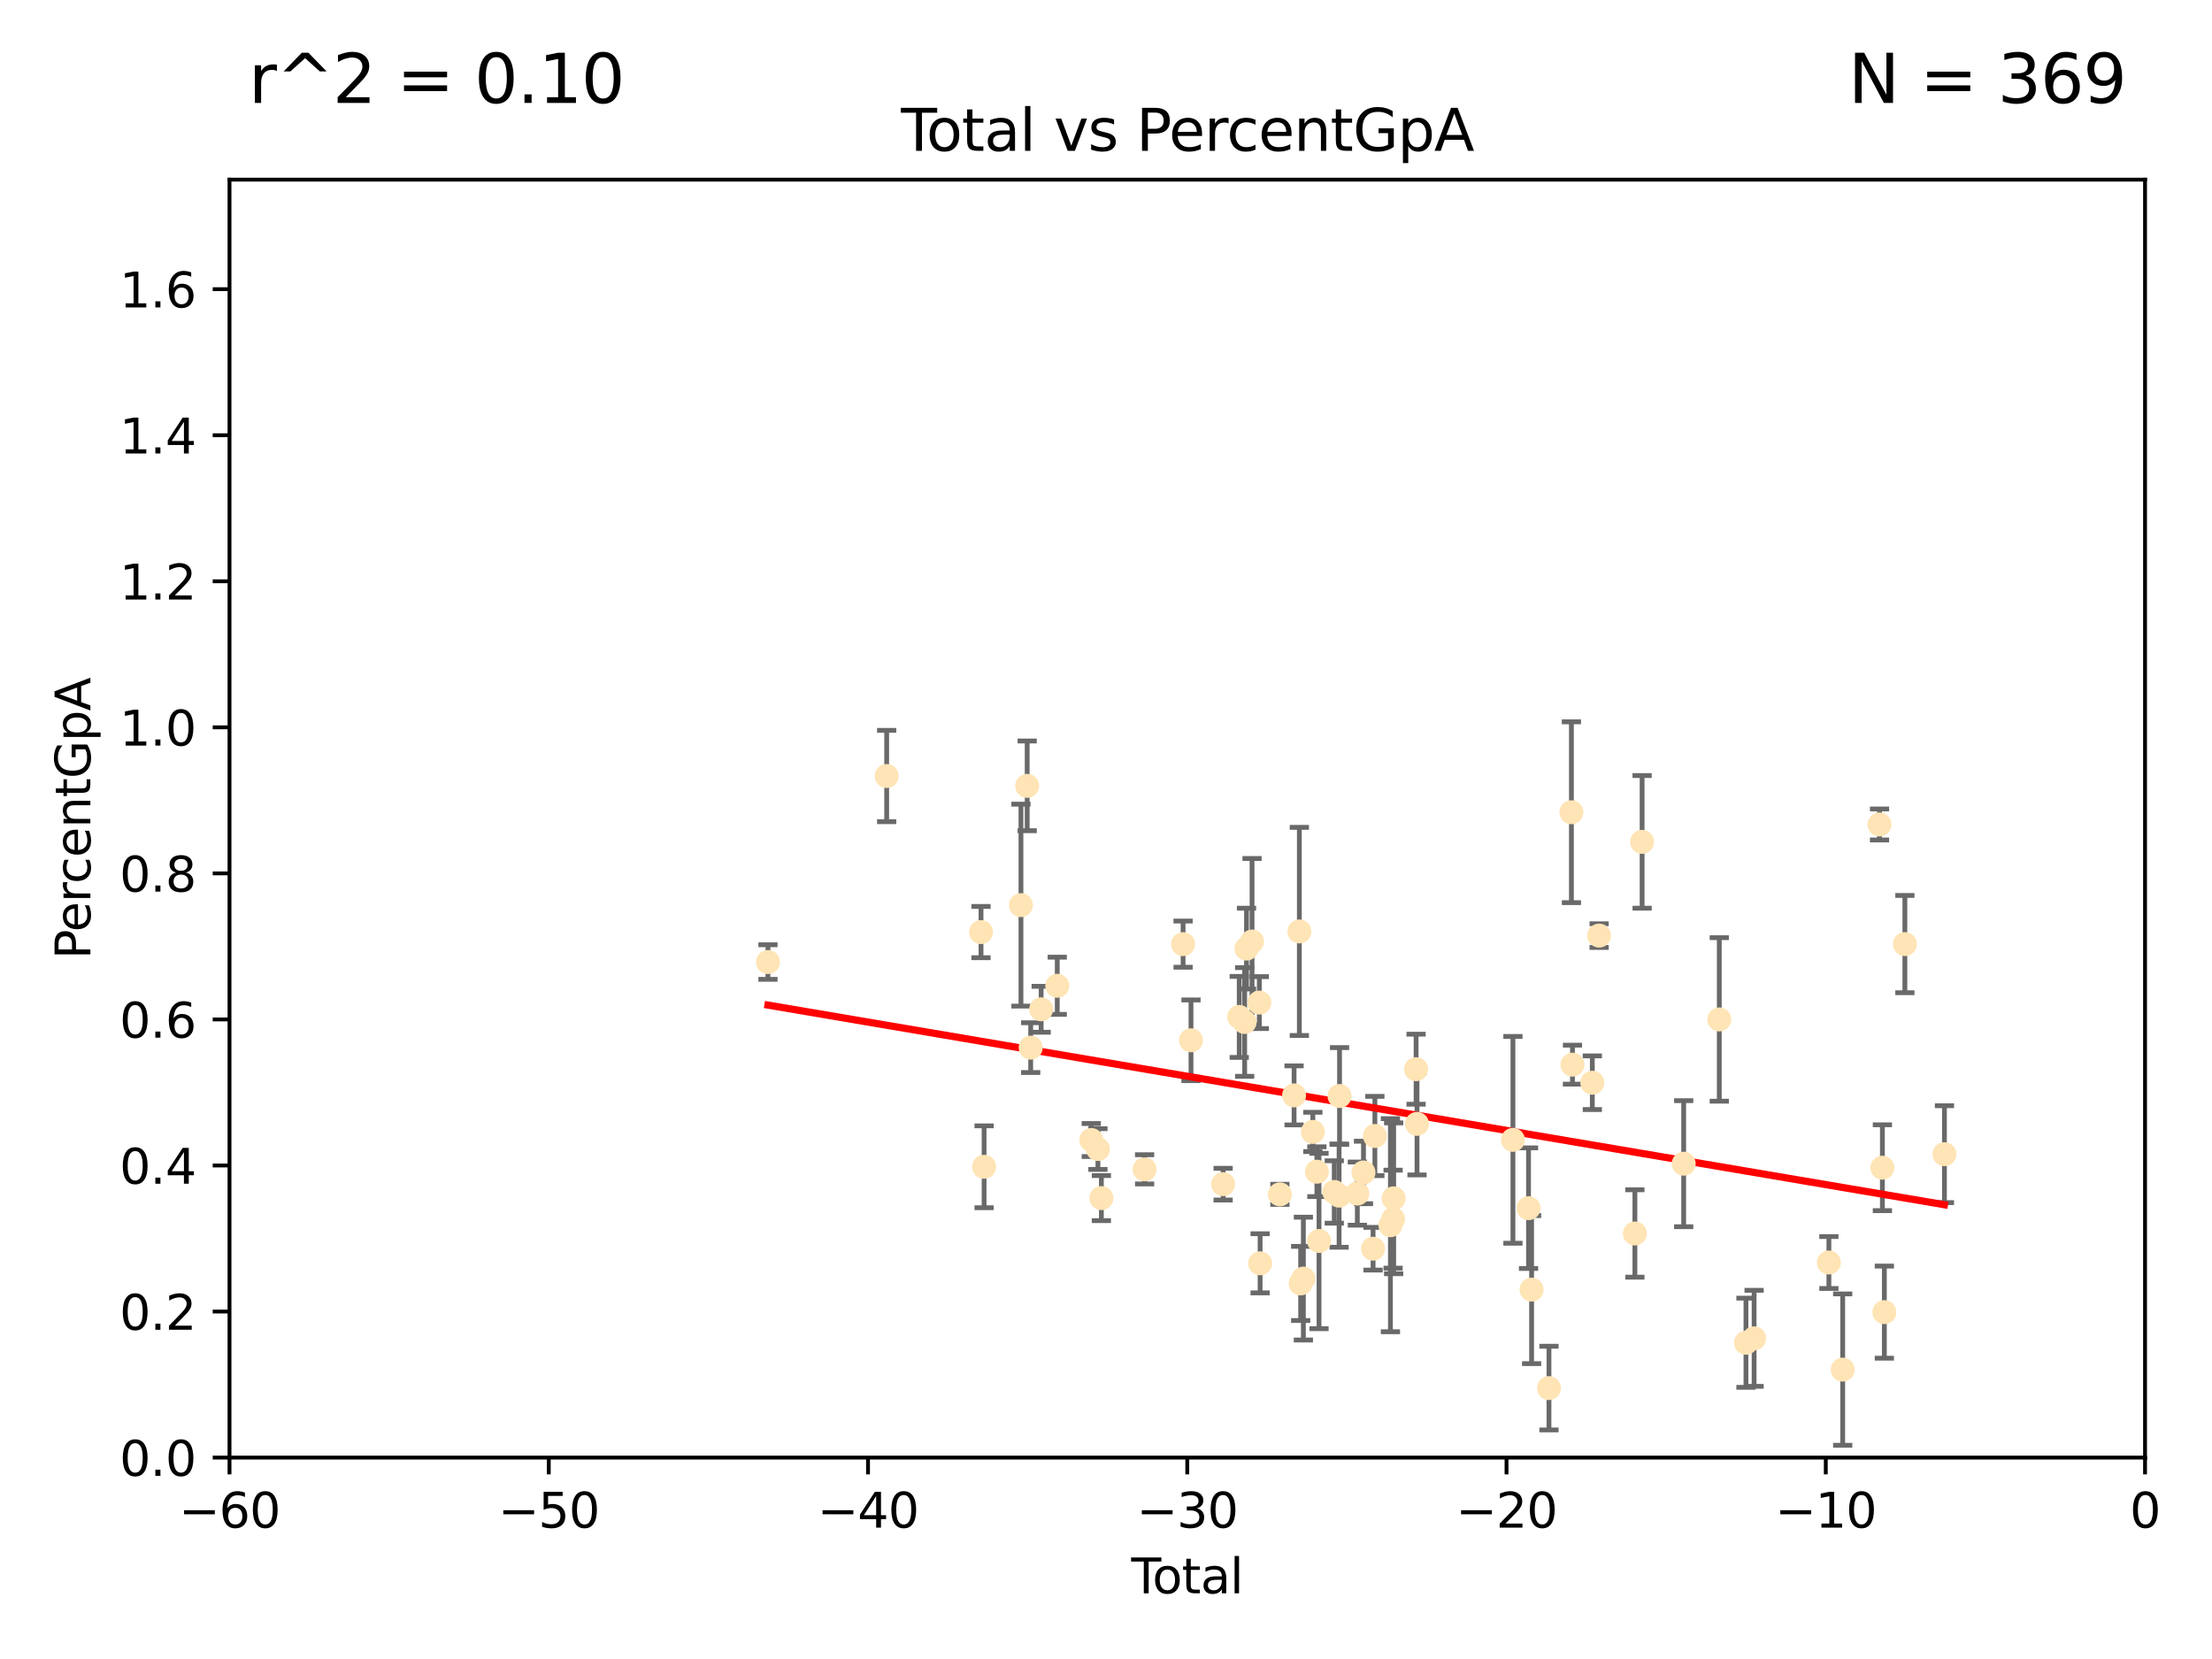 <?xml version="1.0" encoding="utf-8" standalone="no"?>
<!DOCTYPE svg PUBLIC "-//W3C//DTD SVG 1.1//EN"
  "http://www.w3.org/Graphics/SVG/1.1/DTD/svg11.dtd">
<svg xmlns:xlink="http://www.w3.org/1999/xlink" width="460.8pt" height="345.6pt" viewBox="0 0 460.8 345.6" xmlns="http://www.w3.org/2000/svg" version="1.1">
 <defs>
  <style type="text/css">*{stroke-linejoin: round; stroke-linecap: butt}</style>
 </defs>
 <g id="figure_1">
  <g id="patch_1">
   <path d="M 0 345.6 
L 460.8 345.6 
L 460.8 0 
L 0 0 
z
" style="fill: #ffffff"/>
  </g>
  <g id="axes_1">
   <g id="patch_2">
    <path d="M 47.81 303.64 
L 446.85 303.64 
L 446.85 37.422 
L 47.81 37.422 
z
" style="fill: #ffffff"/>
   </g>
   <g id="PathCollection_1">
    <defs>
     <path id="mfcbb3ace2f" d="M 0 1.118 
C 0.297 1.118 0.581 1 0.791 0.791 
C 1 0.581 1.118 0.297 1.118 0 
C 1.118 -0.297 1 -0.581 0.791 -0.791 
C 0.581 -1 0.297 -1.118 0 -1.118 
C -0.297 -1.118 -0.581 -1 -0.791 -0.791 
C -1 -0.581 -1.118 -0.297 -1.118 0 
C -1.118 0.297 -1 0.581 -0.791 0.791 
C -0.581 1 -0.297 1.118 0 1.118 
z
" style="stroke: #ffe4b5"/>
    </defs>
    <g clip-path="url(#p604469623b)">
     <use xlink:href="#mfcbb3ace2f" x="159.98" y="200.41" style="fill: #ffe4b5; stroke: #ffe4b5"/>
     <use xlink:href="#mfcbb3ace2f" x="184.709" y="161.658" style="fill: #ffe4b5; stroke: #ffe4b5"/>
     <use xlink:href="#mfcbb3ace2f" x="204.365" y="194.169" style="fill: #ffe4b5; stroke: #ffe4b5"/>
     <use xlink:href="#mfcbb3ace2f" x="205.006" y="243.063" style="fill: #ffe4b5; stroke: #ffe4b5"/>
     <use xlink:href="#mfcbb3ace2f" x="212.684" y="188.555" style="fill: #ffe4b5; stroke: #ffe4b5"/>
     <use xlink:href="#mfcbb3ace2f" x="213.98" y="163.708" style="fill: #ffe4b5; stroke: #ffe4b5"/>
     <use xlink:href="#mfcbb3ace2f" x="214.713" y="218.241" style="fill: #ffe4b5; stroke: #ffe4b5"/>
     <use xlink:href="#mfcbb3ace2f" x="216.895" y="210.251" style="fill: #ffe4b5; stroke: #ffe4b5"/>
     <use xlink:href="#mfcbb3ace2f" x="220.246" y="205.355" style="fill: #ffe4b5; stroke: #ffe4b5"/>
     <use xlink:href="#mfcbb3ace2f" x="227.331" y="237.487" style="fill: #ffe4b5; stroke: #ffe4b5"/>
     <use xlink:href="#mfcbb3ace2f" x="228.718" y="239.366" style="fill: #ffe4b5; stroke: #ffe4b5"/>
     <use xlink:href="#mfcbb3ace2f" x="229.437" y="249.59" style="fill: #ffe4b5; stroke: #ffe4b5"/>
     <use xlink:href="#mfcbb3ace2f" x="238.441" y="243.594" style="fill: #ffe4b5; stroke: #ffe4b5"/>
     <use xlink:href="#mfcbb3ace2f" x="246.459" y="196.679" style="fill: #ffe4b5; stroke: #ffe4b5"/>
     <use xlink:href="#mfcbb3ace2f" x="248.108" y="216.71" style="fill: #ffe4b5; stroke: #ffe4b5"/>
     <use xlink:href="#mfcbb3ace2f" x="254.801" y="246.681" style="fill: #ffe4b5; stroke: #ffe4b5"/>
     <use xlink:href="#mfcbb3ace2f" x="258.155" y="211.843" style="fill: #ffe4b5; stroke: #ffe4b5"/>
     <use xlink:href="#mfcbb3ace2f" x="259.285" y="212.898" style="fill: #ffe4b5; stroke: #ffe4b5"/>
     <use xlink:href="#mfcbb3ace2f" x="259.668" y="197.61" style="fill: #ffe4b5; stroke: #ffe4b5"/>
     <use xlink:href="#mfcbb3ace2f" x="260.824" y="196.135" style="fill: #ffe4b5; stroke: #ffe4b5"/>
     <use xlink:href="#mfcbb3ace2f" x="262.341" y="208.863" style="fill: #ffe4b5; stroke: #ffe4b5"/>
     <use xlink:href="#mfcbb3ace2f" x="262.504" y="263.17" style="fill: #ffe4b5; stroke: #ffe4b5"/>
     <use xlink:href="#mfcbb3ace2f" x="266.623" y="248.804" style="fill: #ffe4b5; stroke: #ffe4b5"/>
     <use xlink:href="#mfcbb3ace2f" x="269.58" y="228.188" style="fill: #ffe4b5; stroke: #ffe4b5"/>
     <use xlink:href="#mfcbb3ace2f" x="270.678" y="194.035" style="fill: #ffe4b5; stroke: #ffe4b5"/>
     <use xlink:href="#mfcbb3ace2f" x="270.954" y="267.363" style="fill: #ffe4b5; stroke: #ffe4b5"/>
     <use xlink:href="#mfcbb3ace2f" x="271.518" y="266.353" style="fill: #ffe4b5; stroke: #ffe4b5"/>
     <use xlink:href="#mfcbb3ace2f" x="273.488" y="235.797" style="fill: #ffe4b5; stroke: #ffe4b5"/>
     <use xlink:href="#mfcbb3ace2f" x="274.334" y="244.083" style="fill: #ffe4b5; stroke: #ffe4b5"/>
     <use xlink:href="#mfcbb3ace2f" x="274.775" y="258.521" style="fill: #ffe4b5; stroke: #ffe4b5"/>
     <use xlink:href="#mfcbb3ace2f" x="277.953" y="248.309" style="fill: #ffe4b5; stroke: #ffe4b5"/>
     <use xlink:href="#mfcbb3ace2f" x="278.956" y="249.071" style="fill: #ffe4b5; stroke: #ffe4b5"/>
     <use xlink:href="#mfcbb3ace2f" x="279.052" y="228.319" style="fill: #ffe4b5; stroke: #ffe4b5"/>
     <use xlink:href="#mfcbb3ace2f" x="282.758" y="248.645" style="fill: #ffe4b5; stroke: #ffe4b5"/>
     <use xlink:href="#mfcbb3ace2f" x="284.038" y="244.246" style="fill: #ffe4b5; stroke: #ffe4b5"/>
     <use xlink:href="#mfcbb3ace2f" x="286.036" y="260.131" style="fill: #ffe4b5; stroke: #ffe4b5"/>
     <use xlink:href="#mfcbb3ace2f" x="286.412" y="236.646" style="fill: #ffe4b5; stroke: #ffe4b5"/>
     <use xlink:href="#mfcbb3ace2f" x="289.651" y="255.233" style="fill: #ffe4b5; stroke: #ffe4b5"/>
     <use xlink:href="#mfcbb3ace2f" x="290.211" y="253.969" style="fill: #ffe4b5; stroke: #ffe4b5"/>
     <use xlink:href="#mfcbb3ace2f" x="290.323" y="249.629" style="fill: #ffe4b5; stroke: #ffe4b5"/>
     <use xlink:href="#mfcbb3ace2f" x="294.997" y="222.731" style="fill: #ffe4b5; stroke: #ffe4b5"/>
     <use xlink:href="#mfcbb3ace2f" x="295.19" y="234.125" style="fill: #ffe4b5; stroke: #ffe4b5"/>
     <use xlink:href="#mfcbb3ace2f" x="315.171" y="237.451" style="fill: #ffe4b5; stroke: #ffe4b5"/>
     <use xlink:href="#mfcbb3ace2f" x="318.421" y="251.683" style="fill: #ffe4b5; stroke: #ffe4b5"/>
     <use xlink:href="#mfcbb3ace2f" x="319.06" y="268.651" style="fill: #ffe4b5; stroke: #ffe4b5"/>
     <use xlink:href="#mfcbb3ace2f" x="322.679" y="289.165" style="fill: #ffe4b5; stroke: #ffe4b5"/>
     <use xlink:href="#mfcbb3ace2f" x="327.354" y="169.205" style="fill: #ffe4b5; stroke: #ffe4b5"/>
     <use xlink:href="#mfcbb3ace2f" x="327.575" y="221.789" style="fill: #ffe4b5; stroke: #ffe4b5"/>
     <use xlink:href="#mfcbb3ace2f" x="331.709" y="225.551" style="fill: #ffe4b5; stroke: #ffe4b5"/>
     <use xlink:href="#mfcbb3ace2f" x="333.125" y="194.904" style="fill: #ffe4b5; stroke: #ffe4b5"/>
     <use xlink:href="#mfcbb3ace2f" x="340.578" y="256.958" style="fill: #ffe4b5; stroke: #ffe4b5"/>
     <use xlink:href="#mfcbb3ace2f" x="342.081" y="175.378" style="fill: #ffe4b5; stroke: #ffe4b5"/>
     <use xlink:href="#mfcbb3ace2f" x="350.742" y="242.418" style="fill: #ffe4b5; stroke: #ffe4b5"/>
     <use xlink:href="#mfcbb3ace2f" x="358.159" y="212.367" style="fill: #ffe4b5; stroke: #ffe4b5"/>
     <use xlink:href="#mfcbb3ace2f" x="363.715" y="279.719" style="fill: #ffe4b5; stroke: #ffe4b5"/>
     <use xlink:href="#mfcbb3ace2f" x="365.411" y="278.796" style="fill: #ffe4b5; stroke: #ffe4b5"/>
     <use xlink:href="#mfcbb3ace2f" x="380.992" y="263.006" style="fill: #ffe4b5; stroke: #ffe4b5"/>
     <use xlink:href="#mfcbb3ace2f" x="383.867" y="285.314" style="fill: #ffe4b5; stroke: #ffe4b5"/>
     <use xlink:href="#mfcbb3ace2f" x="391.54" y="171.753" style="fill: #ffe4b5; stroke: #ffe4b5"/>
     <use xlink:href="#mfcbb3ace2f" x="392.137" y="243.254" style="fill: #ffe4b5; stroke: #ffe4b5"/>
     <use xlink:href="#mfcbb3ace2f" x="392.545" y="273.342" style="fill: #ffe4b5; stroke: #ffe4b5"/>
     <use xlink:href="#mfcbb3ace2f" x="396.822" y="196.668" style="fill: #ffe4b5; stroke: #ffe4b5"/>
     <use xlink:href="#mfcbb3ace2f" x="405.064" y="240.437" style="fill: #ffe4b5; stroke: #ffe4b5"/>
    </g>
   </g>
   <g id="matplotlib.axis_1">
    <g id="xtick_1">
     <g id="line2d_1">
      <defs>
       <path id="m6b257789a3" d="M 0 0 
L 0 3.5 
" style="stroke: #000000; stroke-width: 0.8"/>
      </defs>
      <g>
       <use xlink:href="#m6b257789a3" x="47.81" y="303.64" style="stroke: #000000; stroke-width: 0.8"/>
      </g>
     </g>
     <g id="text_1">
      <!-- −60 -->
      <g transform="translate(37.258 318.238)scale(0.1 -0.1)">
       <defs>
        <path id="DejaVuSans-2212" d="M 678 2272 
L 4684 2272 
L 4684 1741 
L 678 1741 
L 678 2272 
z
" transform="scale(0.016)"/>
        <path id="DejaVuSans-36" d="M 2113 2584 
Q 1688 2584 1439 2293 
Q 1191 2003 1191 1497 
Q 1191 994 1439 701 
Q 1688 409 2113 409 
Q 2538 409 2786 701 
Q 3034 994 3034 1497 
Q 3034 2003 2786 2293 
Q 2538 2584 2113 2584 
z
M 3366 4563 
L 3366 3988 
Q 3128 4100 2886 4159 
Q 2644 4219 2406 4219 
Q 1781 4219 1451 3797 
Q 1122 3375 1075 2522 
Q 1259 2794 1537 2939 
Q 1816 3084 2150 3084 
Q 2853 3084 3261 2657 
Q 3669 2231 3669 1497 
Q 3669 778 3244 343 
Q 2819 -91 2113 -91 
Q 1303 -91 875 529 
Q 447 1150 447 2328 
Q 447 3434 972 4092 
Q 1497 4750 2381 4750 
Q 2619 4750 2861 4703 
Q 3103 4656 3366 4563 
z
" transform="scale(0.016)"/>
        <path id="DejaVuSans-30" d="M 2034 4250 
Q 1547 4250 1301 3770 
Q 1056 3291 1056 2328 
Q 1056 1369 1301 889 
Q 1547 409 2034 409 
Q 2525 409 2770 889 
Q 3016 1369 3016 2328 
Q 3016 3291 2770 3770 
Q 2525 4250 2034 4250 
z
M 2034 4750 
Q 2819 4750 3233 4129 
Q 3647 3509 3647 2328 
Q 3647 1150 3233 529 
Q 2819 -91 2034 -91 
Q 1250 -91 836 529 
Q 422 1150 422 2328 
Q 422 3509 836 4129 
Q 1250 4750 2034 4750 
z
" transform="scale(0.016)"/>
       </defs>
       <use xlink:href="#DejaVuSans-2212"/>
       <use xlink:href="#DejaVuSans-36" x="83.789"/>
       <use xlink:href="#DejaVuSans-30" x="147.412"/>
      </g>
     </g>
    </g>
    <g id="xtick_2">
     <g id="line2d_2">
      <g>
       <use xlink:href="#m6b257789a3" x="114.317" y="303.64" style="stroke: #000000; stroke-width: 0.8"/>
      </g>
     </g>
     <g id="text_2">
      <!-- −50 -->
      <g transform="translate(103.764 318.238)scale(0.1 -0.1)">
       <defs>
        <path id="DejaVuSans-35" d="M 691 4666 
L 3169 4666 
L 3169 4134 
L 1269 4134 
L 1269 2991 
Q 1406 3038 1543 3061 
Q 1681 3084 1819 3084 
Q 2600 3084 3056 2656 
Q 3513 2228 3513 1497 
Q 3513 744 3044 326 
Q 2575 -91 1722 -91 
Q 1428 -91 1123 -41 
Q 819 9 494 109 
L 494 744 
Q 775 591 1075 516 
Q 1375 441 1709 441 
Q 2250 441 2565 725 
Q 2881 1009 2881 1497 
Q 2881 1984 2565 2268 
Q 2250 2553 1709 2553 
Q 1456 2553 1204 2497 
Q 953 2441 691 2322 
L 691 4666 
z
" transform="scale(0.016)"/>
       </defs>
       <use xlink:href="#DejaVuSans-2212"/>
       <use xlink:href="#DejaVuSans-35" x="83.789"/>
       <use xlink:href="#DejaVuSans-30" x="147.412"/>
      </g>
     </g>
    </g>
    <g id="xtick_3">
     <g id="line2d_3">
      <g>
       <use xlink:href="#m6b257789a3" x="180.823" y="303.64" style="stroke: #000000; stroke-width: 0.8"/>
      </g>
     </g>
     <g id="text_3">
      <!-- −40 -->
      <g transform="translate(170.271 318.238)scale(0.1 -0.1)">
       <defs>
        <path id="DejaVuSans-34" d="M 2419 4116 
L 825 1625 
L 2419 1625 
L 2419 4116 
z
M 2253 4666 
L 3047 4666 
L 3047 1625 
L 3713 1625 
L 3713 1100 
L 3047 1100 
L 3047 0 
L 2419 0 
L 2419 1100 
L 313 1100 
L 313 1709 
L 2253 4666 
z
" transform="scale(0.016)"/>
       </defs>
       <use xlink:href="#DejaVuSans-2212"/>
       <use xlink:href="#DejaVuSans-34" x="83.789"/>
       <use xlink:href="#DejaVuSans-30" x="147.412"/>
      </g>
     </g>
    </g>
    <g id="xtick_4">
     <g id="line2d_4">
      <g>
       <use xlink:href="#m6b257789a3" x="247.33" y="303.64" style="stroke: #000000; stroke-width: 0.8"/>
      </g>
     </g>
     <g id="text_4">
      <!-- −30 -->
      <g transform="translate(236.778 318.238)scale(0.1 -0.1)">
       <defs>
        <path id="DejaVuSans-33" d="M 2597 2516 
Q 3050 2419 3304 2112 
Q 3559 1806 3559 1356 
Q 3559 666 3084 287 
Q 2609 -91 1734 -91 
Q 1441 -91 1130 -33 
Q 819 25 488 141 
L 488 750 
Q 750 597 1062 519 
Q 1375 441 1716 441 
Q 2309 441 2620 675 
Q 2931 909 2931 1356 
Q 2931 1769 2642 2001 
Q 2353 2234 1838 2234 
L 1294 2234 
L 1294 2753 
L 1863 2753 
Q 2328 2753 2575 2939 
Q 2822 3125 2822 3475 
Q 2822 3834 2567 4026 
Q 2313 4219 1838 4219 
Q 1578 4219 1281 4162 
Q 984 4106 628 3988 
L 628 4550 
Q 988 4650 1302 4700 
Q 1616 4750 1894 4750 
Q 2613 4750 3031 4423 
Q 3450 4097 3450 3541 
Q 3450 3153 3228 2886 
Q 3006 2619 2597 2516 
z
" transform="scale(0.016)"/>
       </defs>
       <use xlink:href="#DejaVuSans-2212"/>
       <use xlink:href="#DejaVuSans-33" x="83.789"/>
       <use xlink:href="#DejaVuSans-30" x="147.412"/>
      </g>
     </g>
    </g>
    <g id="xtick_5">
     <g id="line2d_5">
      <g>
       <use xlink:href="#m6b257789a3" x="313.837" y="303.64" style="stroke: #000000; stroke-width: 0.8"/>
      </g>
     </g>
     <g id="text_5">
      <!-- −20 -->
      <g transform="translate(303.284 318.238)scale(0.1 -0.1)">
       <defs>
        <path id="DejaVuSans-32" d="M 1228 531 
L 3431 531 
L 3431 0 
L 469 0 
L 469 531 
Q 828 903 1448 1529 
Q 2069 2156 2228 2338 
Q 2531 2678 2651 2914 
Q 2772 3150 2772 3378 
Q 2772 3750 2511 3984 
Q 2250 4219 1831 4219 
Q 1534 4219 1204 4116 
Q 875 4013 500 3803 
L 500 4441 
Q 881 4594 1212 4672 
Q 1544 4750 1819 4750 
Q 2544 4750 2975 4387 
Q 3406 4025 3406 3419 
Q 3406 3131 3298 2873 
Q 3191 2616 2906 2266 
Q 2828 2175 2409 1742 
Q 1991 1309 1228 531 
z
" transform="scale(0.016)"/>
       </defs>
       <use xlink:href="#DejaVuSans-2212"/>
       <use xlink:href="#DejaVuSans-32" x="83.789"/>
       <use xlink:href="#DejaVuSans-30" x="147.412"/>
      </g>
     </g>
    </g>
    <g id="xtick_6">
     <g id="line2d_6">
      <g>
       <use xlink:href="#m6b257789a3" x="380.343" y="303.64" style="stroke: #000000; stroke-width: 0.8"/>
      </g>
     </g>
     <g id="text_6">
      <!-- −10 -->
      <g transform="translate(369.791 318.238)scale(0.1 -0.1)">
       <defs>
        <path id="DejaVuSans-31" d="M 794 531 
L 1825 531 
L 1825 4091 
L 703 3866 
L 703 4441 
L 1819 4666 
L 2450 4666 
L 2450 531 
L 3481 531 
L 3481 0 
L 794 0 
L 794 531 
z
" transform="scale(0.016)"/>
       </defs>
       <use xlink:href="#DejaVuSans-2212"/>
       <use xlink:href="#DejaVuSans-31" x="83.789"/>
       <use xlink:href="#DejaVuSans-30" x="147.412"/>
      </g>
     </g>
    </g>
    <g id="xtick_7">
     <g id="line2d_7">
      <g>
       <use xlink:href="#m6b257789a3" x="446.85" y="303.64" style="stroke: #000000; stroke-width: 0.8"/>
      </g>
     </g>
     <g id="text_7">
      <!-- 0 -->
      <g transform="translate(443.669 318.238)scale(0.1 -0.1)">
       <use xlink:href="#DejaVuSans-30"/>
      </g>
     </g>
    </g>
    <g id="text_8">
     <!-- Total -->
     <g transform="translate(235.653 331.917)scale(0.1 -0.1)">
      <defs>
       <path id="DejaVuSans-54" d="M -19 4666 
L 3928 4666 
L 3928 4134 
L 2272 4134 
L 2272 0 
L 1638 0 
L 1638 4134 
L -19 4134 
L -19 4666 
z
" transform="scale(0.016)"/>
       <path id="DejaVuSans-6f" d="M 1959 3097 
Q 1497 3097 1228 2736 
Q 959 2375 959 1747 
Q 959 1119 1226 758 
Q 1494 397 1959 397 
Q 2419 397 2687 759 
Q 2956 1122 2956 1747 
Q 2956 2369 2687 2733 
Q 2419 3097 1959 3097 
z
M 1959 3584 
Q 2709 3584 3137 3096 
Q 3566 2609 3566 1747 
Q 3566 888 3137 398 
Q 2709 -91 1959 -91 
Q 1206 -91 779 398 
Q 353 888 353 1747 
Q 353 2609 779 3096 
Q 1206 3584 1959 3584 
z
" transform="scale(0.016)"/>
       <path id="DejaVuSans-74" d="M 1172 4494 
L 1172 3500 
L 2356 3500 
L 2356 3053 
L 1172 3053 
L 1172 1153 
Q 1172 725 1289 603 
Q 1406 481 1766 481 
L 2356 481 
L 2356 0 
L 1766 0 
Q 1100 0 847 248 
Q 594 497 594 1153 
L 594 3053 
L 172 3053 
L 172 3500 
L 594 3500 
L 594 4494 
L 1172 4494 
z
" transform="scale(0.016)"/>
       <path id="DejaVuSans-61" d="M 2194 1759 
Q 1497 1759 1228 1600 
Q 959 1441 959 1056 
Q 959 750 1161 570 
Q 1363 391 1709 391 
Q 2188 391 2477 730 
Q 2766 1069 2766 1631 
L 2766 1759 
L 2194 1759 
z
M 3341 1997 
L 3341 0 
L 2766 0 
L 2766 531 
Q 2569 213 2275 61 
Q 1981 -91 1556 -91 
Q 1019 -91 701 211 
Q 384 513 384 1019 
Q 384 1609 779 1909 
Q 1175 2209 1959 2209 
L 2766 2209 
L 2766 2266 
Q 2766 2663 2505 2880 
Q 2244 3097 1772 3097 
Q 1472 3097 1187 3025 
Q 903 2953 641 2809 
L 641 3341 
Q 956 3463 1253 3523 
Q 1550 3584 1831 3584 
Q 2591 3584 2966 3190 
Q 3341 2797 3341 1997 
z
" transform="scale(0.016)"/>
       <path id="DejaVuSans-6c" d="M 603 4863 
L 1178 4863 
L 1178 0 
L 603 0 
L 603 4863 
z
" transform="scale(0.016)"/>
      </defs>
      <use xlink:href="#DejaVuSans-54"/>
      <use xlink:href="#DejaVuSans-6f" x="44.084"/>
      <use xlink:href="#DejaVuSans-74" x="105.266"/>
      <use xlink:href="#DejaVuSans-61" x="144.475"/>
      <use xlink:href="#DejaVuSans-6c" x="205.754"/>
     </g>
    </g>
   </g>
   <g id="matplotlib.axis_2">
    <g id="ytick_1">
     <g id="line2d_8">
      <defs>
       <path id="m46c9da29af" d="M 0 0 
L -3.5 0 
" style="stroke: #000000; stroke-width: 0.8"/>
      </defs>
      <g>
       <use xlink:href="#m46c9da29af" x="47.81" y="303.64" style="stroke: #000000; stroke-width: 0.8"/>
      </g>
     </g>
     <g id="text_9">
      <!-- 0.0 -->
      <g transform="translate(24.907 307.439)scale(0.1 -0.1)">
       <defs>
        <path id="DejaVuSans-2e" d="M 684 794 
L 1344 794 
L 1344 0 
L 684 0 
L 684 794 
z
" transform="scale(0.016)"/>
       </defs>
       <use xlink:href="#DejaVuSans-30"/>
       <use xlink:href="#DejaVuSans-2e" x="63.623"/>
       <use xlink:href="#DejaVuSans-30" x="95.41"/>
      </g>
     </g>
    </g>
    <g id="ytick_2">
     <g id="line2d_9">
      <g>
       <use xlink:href="#m46c9da29af" x="47.81" y="273.215" style="stroke: #000000; stroke-width: 0.8"/>
      </g>
     </g>
     <g id="text_10">
      <!-- 0.2 -->
      <g transform="translate(24.907 277.014)scale(0.1 -0.1)">
       <use xlink:href="#DejaVuSans-30"/>
       <use xlink:href="#DejaVuSans-2e" x="63.623"/>
       <use xlink:href="#DejaVuSans-32" x="95.41"/>
      </g>
     </g>
    </g>
    <g id="ytick_3">
     <g id="line2d_10">
      <g>
       <use xlink:href="#m46c9da29af" x="47.81" y="242.79" style="stroke: #000000; stroke-width: 0.8"/>
      </g>
     </g>
     <g id="text_11">
      <!-- 0.4 -->
      <g transform="translate(24.907 246.589)scale(0.1 -0.1)">
       <use xlink:href="#DejaVuSans-30"/>
       <use xlink:href="#DejaVuSans-2e" x="63.623"/>
       <use xlink:href="#DejaVuSans-34" x="95.41"/>
      </g>
     </g>
    </g>
    <g id="ytick_4">
     <g id="line2d_11">
      <g>
       <use xlink:href="#m46c9da29af" x="47.81" y="212.365" style="stroke: #000000; stroke-width: 0.8"/>
      </g>
     </g>
     <g id="text_12">
      <!-- 0.6 -->
      <g transform="translate(24.907 216.164)scale(0.1 -0.1)">
       <use xlink:href="#DejaVuSans-30"/>
       <use xlink:href="#DejaVuSans-2e" x="63.623"/>
       <use xlink:href="#DejaVuSans-36" x="95.41"/>
      </g>
     </g>
    </g>
    <g id="ytick_5">
     <g id="line2d_12">
      <g>
       <use xlink:href="#m46c9da29af" x="47.81" y="181.94" style="stroke: #000000; stroke-width: 0.8"/>
      </g>
     </g>
     <g id="text_13">
      <!-- 0.8 -->
      <g transform="translate(24.907 185.739)scale(0.1 -0.1)">
       <defs>
        <path id="DejaVuSans-38" d="M 2034 2216 
Q 1584 2216 1326 1975 
Q 1069 1734 1069 1313 
Q 1069 891 1326 650 
Q 1584 409 2034 409 
Q 2484 409 2743 651 
Q 3003 894 3003 1313 
Q 3003 1734 2745 1975 
Q 2488 2216 2034 2216 
z
M 1403 2484 
Q 997 2584 770 2862 
Q 544 3141 544 3541 
Q 544 4100 942 4425 
Q 1341 4750 2034 4750 
Q 2731 4750 3128 4425 
Q 3525 4100 3525 3541 
Q 3525 3141 3298 2862 
Q 3072 2584 2669 2484 
Q 3125 2378 3379 2068 
Q 3634 1759 3634 1313 
Q 3634 634 3220 271 
Q 2806 -91 2034 -91 
Q 1263 -91 848 271 
Q 434 634 434 1313 
Q 434 1759 690 2068 
Q 947 2378 1403 2484 
z
M 1172 3481 
Q 1172 3119 1398 2916 
Q 1625 2713 2034 2713 
Q 2441 2713 2670 2916 
Q 2900 3119 2900 3481 
Q 2900 3844 2670 4047 
Q 2441 4250 2034 4250 
Q 1625 4250 1398 4047 
Q 1172 3844 1172 3481 
z
" transform="scale(0.016)"/>
       </defs>
       <use xlink:href="#DejaVuSans-30"/>
       <use xlink:href="#DejaVuSans-2e" x="63.623"/>
       <use xlink:href="#DejaVuSans-38" x="95.41"/>
      </g>
     </g>
    </g>
    <g id="ytick_6">
     <g id="line2d_13">
      <g>
       <use xlink:href="#m46c9da29af" x="47.81" y="151.515" style="stroke: #000000; stroke-width: 0.8"/>
      </g>
     </g>
     <g id="text_14">
      <!-- 1.0 -->
      <g transform="translate(24.907 155.315)scale(0.1 -0.1)">
       <use xlink:href="#DejaVuSans-31"/>
       <use xlink:href="#DejaVuSans-2e" x="63.623"/>
       <use xlink:href="#DejaVuSans-30" x="95.41"/>
      </g>
     </g>
    </g>
    <g id="ytick_7">
     <g id="line2d_14">
      <g>
       <use xlink:href="#m46c9da29af" x="47.81" y="121.09" style="stroke: #000000; stroke-width: 0.8"/>
      </g>
     </g>
     <g id="text_15">
      <!-- 1.2 -->
      <g transform="translate(24.907 124.89)scale(0.1 -0.1)">
       <use xlink:href="#DejaVuSans-31"/>
       <use xlink:href="#DejaVuSans-2e" x="63.623"/>
       <use xlink:href="#DejaVuSans-32" x="95.41"/>
      </g>
     </g>
    </g>
    <g id="ytick_8">
     <g id="line2d_15">
      <g>
       <use xlink:href="#m46c9da29af" x="47.81" y="90.665" style="stroke: #000000; stroke-width: 0.8"/>
      </g>
     </g>
     <g id="text_16">
      <!-- 1.4 -->
      <g transform="translate(24.907 94.465)scale(0.1 -0.1)">
       <use xlink:href="#DejaVuSans-31"/>
       <use xlink:href="#DejaVuSans-2e" x="63.623"/>
       <use xlink:href="#DejaVuSans-34" x="95.41"/>
      </g>
     </g>
    </g>
    <g id="ytick_9">
     <g id="line2d_16">
      <g>
       <use xlink:href="#m46c9da29af" x="47.81" y="60.241" style="stroke: #000000; stroke-width: 0.8"/>
      </g>
     </g>
     <g id="text_17">
      <!-- 1.6 -->
      <g transform="translate(24.907 64.04)scale(0.1 -0.1)">
       <use xlink:href="#DejaVuSans-31"/>
       <use xlink:href="#DejaVuSans-2e" x="63.623"/>
       <use xlink:href="#DejaVuSans-36" x="95.41"/>
      </g>
     </g>
    </g>
    <g id="text_18">
     <!-- PercentGpA -->
     <g transform="translate(18.827 199.807)rotate(-90)scale(0.1 -0.1)">
      <defs>
       <path id="DejaVuSans-50" d="M 1259 4147 
L 1259 2394 
L 2053 2394 
Q 2494 2394 2734 2622 
Q 2975 2850 2975 3272 
Q 2975 3691 2734 3919 
Q 2494 4147 2053 4147 
L 1259 4147 
z
M 628 4666 
L 2053 4666 
Q 2838 4666 3239 4311 
Q 3641 3956 3641 3272 
Q 3641 2581 3239 2228 
Q 2838 1875 2053 1875 
L 1259 1875 
L 1259 0 
L 628 0 
L 628 4666 
z
" transform="scale(0.016)"/>
       <path id="DejaVuSans-65" d="M 3597 1894 
L 3597 1613 
L 953 1613 
Q 991 1019 1311 708 
Q 1631 397 2203 397 
Q 2534 397 2845 478 
Q 3156 559 3463 722 
L 3463 178 
Q 3153 47 2828 -22 
Q 2503 -91 2169 -91 
Q 1331 -91 842 396 
Q 353 884 353 1716 
Q 353 2575 817 3079 
Q 1281 3584 2069 3584 
Q 2775 3584 3186 3129 
Q 3597 2675 3597 1894 
z
M 3022 2063 
Q 3016 2534 2758 2815 
Q 2500 3097 2075 3097 
Q 1594 3097 1305 2825 
Q 1016 2553 972 2059 
L 3022 2063 
z
" transform="scale(0.016)"/>
       <path id="DejaVuSans-72" d="M 2631 2963 
Q 2534 3019 2420 3045 
Q 2306 3072 2169 3072 
Q 1681 3072 1420 2755 
Q 1159 2438 1159 1844 
L 1159 0 
L 581 0 
L 581 3500 
L 1159 3500 
L 1159 2956 
Q 1341 3275 1631 3429 
Q 1922 3584 2338 3584 
Q 2397 3584 2469 3576 
Q 2541 3569 2628 3553 
L 2631 2963 
z
" transform="scale(0.016)"/>
       <path id="DejaVuSans-63" d="M 3122 3366 
L 3122 2828 
Q 2878 2963 2633 3030 
Q 2388 3097 2138 3097 
Q 1578 3097 1268 2742 
Q 959 2388 959 1747 
Q 959 1106 1268 751 
Q 1578 397 2138 397 
Q 2388 397 2633 464 
Q 2878 531 3122 666 
L 3122 134 
Q 2881 22 2623 -34 
Q 2366 -91 2075 -91 
Q 1284 -91 818 406 
Q 353 903 353 1747 
Q 353 2603 823 3093 
Q 1294 3584 2113 3584 
Q 2378 3584 2631 3529 
Q 2884 3475 3122 3366 
z
" transform="scale(0.016)"/>
       <path id="DejaVuSans-6e" d="M 3513 2113 
L 3513 0 
L 2938 0 
L 2938 2094 
Q 2938 2591 2744 2837 
Q 2550 3084 2163 3084 
Q 1697 3084 1428 2787 
Q 1159 2491 1159 1978 
L 1159 0 
L 581 0 
L 581 3500 
L 1159 3500 
L 1159 2956 
Q 1366 3272 1645 3428 
Q 1925 3584 2291 3584 
Q 2894 3584 3203 3211 
Q 3513 2838 3513 2113 
z
" transform="scale(0.016)"/>
       <path id="DejaVuSans-47" d="M 3809 666 
L 3809 1919 
L 2778 1919 
L 2778 2438 
L 4434 2438 
L 4434 434 
Q 4069 175 3628 42 
Q 3188 -91 2688 -91 
Q 1594 -91 976 548 
Q 359 1188 359 2328 
Q 359 3472 976 4111 
Q 1594 4750 2688 4750 
Q 3144 4750 3555 4637 
Q 3966 4525 4313 4306 
L 4313 3634 
Q 3963 3931 3569 4081 
Q 3175 4231 2741 4231 
Q 1884 4231 1454 3753 
Q 1025 3275 1025 2328 
Q 1025 1384 1454 906 
Q 1884 428 2741 428 
Q 3075 428 3337 486 
Q 3600 544 3809 666 
z
" transform="scale(0.016)"/>
       <path id="DejaVuSans-70" d="M 1159 525 
L 1159 -1331 
L 581 -1331 
L 581 3500 
L 1159 3500 
L 1159 2969 
Q 1341 3281 1617 3432 
Q 1894 3584 2278 3584 
Q 2916 3584 3314 3078 
Q 3713 2572 3713 1747 
Q 3713 922 3314 415 
Q 2916 -91 2278 -91 
Q 1894 -91 1617 61 
Q 1341 213 1159 525 
z
M 3116 1747 
Q 3116 2381 2855 2742 
Q 2594 3103 2138 3103 
Q 1681 3103 1420 2742 
Q 1159 2381 1159 1747 
Q 1159 1113 1420 752 
Q 1681 391 2138 391 
Q 2594 391 2855 752 
Q 3116 1113 3116 1747 
z
" transform="scale(0.016)"/>
       <path id="DejaVuSans-41" d="M 2188 4044 
L 1331 1722 
L 3047 1722 
L 2188 4044 
z
M 1831 4666 
L 2547 4666 
L 4325 0 
L 3669 0 
L 3244 1197 
L 1141 1197 
L 716 0 
L 50 0 
L 1831 4666 
z
" transform="scale(0.016)"/>
      </defs>
      <use xlink:href="#DejaVuSans-50"/>
      <use xlink:href="#DejaVuSans-65" x="56.678"/>
      <use xlink:href="#DejaVuSans-72" x="118.201"/>
      <use xlink:href="#DejaVuSans-63" x="157.064"/>
      <use xlink:href="#DejaVuSans-65" x="212.045"/>
      <use xlink:href="#DejaVuSans-6e" x="273.568"/>
      <use xlink:href="#DejaVuSans-74" x="336.947"/>
      <use xlink:href="#DejaVuSans-47" x="376.156"/>
      <use xlink:href="#DejaVuSans-70" x="453.646"/>
      <use xlink:href="#DejaVuSans-41" x="517.123"/>
     </g>
    </g>
   </g>
   <g id="LineCollection_1">
    <path d="M 159.98 204.013 
L 159.98 196.807 
" clip-path="url(#p604469623b)" style="fill: none; stroke: #696969"/>
    <path d="M 184.709 171.172 
L 184.709 152.145 
" clip-path="url(#p604469623b)" style="fill: none; stroke: #696969"/>
    <path d="M 204.365 199.509 
L 204.365 188.829 
" clip-path="url(#p604469623b)" style="fill: none; stroke: #696969"/>
    <path d="M 205.006 251.591 
L 205.006 234.535 
" clip-path="url(#p604469623b)" style="fill: none; stroke: #696969"/>
    <path d="M 212.684 209.589 
L 212.684 167.521 
" clip-path="url(#p604469623b)" style="fill: none; stroke: #696969"/>
    <path d="M 213.98 173.053 
L 213.98 154.362 
" clip-path="url(#p604469623b)" style="fill: none; stroke: #696969"/>
    <path d="M 214.713 223.424 
L 214.713 213.058 
" clip-path="url(#p604469623b)" style="fill: none; stroke: #696969"/>
    <path d="M 216.895 215.036 
L 216.895 205.466 
" clip-path="url(#p604469623b)" style="fill: none; stroke: #696969"/>
    <path d="M 220.246 211.314 
L 220.246 199.395 
" clip-path="url(#p604469623b)" style="fill: none; stroke: #696969"/>
    <path d="M 227.331 240.923 
L 227.331 234.05 
" clip-path="url(#p604469623b)" style="fill: none; stroke: #696969"/>
    <path d="M 228.718 243.608 
L 228.718 235.124 
" clip-path="url(#p604469623b)" style="fill: none; stroke: #696969"/>
    <path d="M 229.437 254.285 
L 229.437 244.894 
" clip-path="url(#p604469623b)" style="fill: none; stroke: #696969"/>
    <path d="M 238.441 246.639 
L 238.441 240.549 
" clip-path="url(#p604469623b)" style="fill: none; stroke: #696969"/>
    <path d="M 246.459 201.489 
L 246.459 191.868 
" clip-path="url(#p604469623b)" style="fill: none; stroke: #696969"/>
    <path d="M 248.108 225.115 
L 248.108 208.305 
" clip-path="url(#p604469623b)" style="fill: none; stroke: #696969"/>
    <path d="M 254.801 249.987 
L 254.801 243.375 
" clip-path="url(#p604469623b)" style="fill: none; stroke: #696969"/>
    <path d="M 258.155 220.281 
L 258.155 203.405 
" clip-path="url(#p604469623b)" style="fill: none; stroke: #696969"/>
    <path d="M 259.285 224.218 
L 259.285 201.578 
" clip-path="url(#p604469623b)" style="fill: none; stroke: #696969"/>
    <path d="M 259.668 206.027 
L 259.668 189.193 
" clip-path="url(#p604469623b)" style="fill: none; stroke: #696969"/>
    <path d="M 260.824 213.429 
L 260.824 178.84 
" clip-path="url(#p604469623b)" style="fill: none; stroke: #696969"/>
    <path d="M 262.341 214.275 
L 262.341 203.452 
" clip-path="url(#p604469623b)" style="fill: none; stroke: #696969"/>
    <path d="M 262.504 269.327 
L 262.504 257.013 
" clip-path="url(#p604469623b)" style="fill: none; stroke: #696969"/>
    <path d="M 266.623 250.904 
L 266.623 246.704 
" clip-path="url(#p604469623b)" style="fill: none; stroke: #696969"/>
    <path d="M 269.58 234.341 
L 269.58 222.034 
" clip-path="url(#p604469623b)" style="fill: none; stroke: #696969"/>
    <path d="M 270.678 215.718 
L 270.678 172.353 
" clip-path="url(#p604469623b)" style="fill: none; stroke: #696969"/>
    <path d="M 270.954 275.089 
L 270.954 259.637 
" clip-path="url(#p604469623b)" style="fill: none; stroke: #696969"/>
    <path d="M 271.518 279.146 
L 271.518 253.561 
" clip-path="url(#p604469623b)" style="fill: none; stroke: #696969"/>
    <path d="M 273.488 239.889 
L 273.488 231.705 
" clip-path="url(#p604469623b)" style="fill: none; stroke: #696969"/>
    <path d="M 274.334 249.268 
L 274.334 238.898 
" clip-path="url(#p604469623b)" style="fill: none; stroke: #696969"/>
    <path d="M 274.775 276.786 
L 274.775 240.256 
" clip-path="url(#p604469623b)" style="fill: none; stroke: #696969"/>
    <path d="M 277.953 254.81 
L 277.953 241.808 
" clip-path="url(#p604469623b)" style="fill: none; stroke: #696969"/>
    <path d="M 278.956 259.821 
L 278.956 238.321 
" clip-path="url(#p604469623b)" style="fill: none; stroke: #696969"/>
    <path d="M 279.052 238.405 
L 279.052 218.234 
" clip-path="url(#p604469623b)" style="fill: none; stroke: #696969"/>
    <path d="M 282.758 255.226 
L 282.758 242.065 
" clip-path="url(#p604469623b)" style="fill: none; stroke: #696969"/>
    <path d="M 284.038 250.756 
L 284.038 237.735 
" clip-path="url(#p604469623b)" style="fill: none; stroke: #696969"/>
    <path d="M 286.036 264.577 
L 286.036 255.684 
" clip-path="url(#p604469623b)" style="fill: none; stroke: #696969"/>
    <path d="M 286.412 244.904 
L 286.412 228.388 
" clip-path="url(#p604469623b)" style="fill: none; stroke: #696969"/>
    <path d="M 289.651 277.427 
L 289.651 233.039 
" clip-path="url(#p604469623b)" style="fill: none; stroke: #696969"/>
    <path d="M 290.211 264.172 
L 290.211 243.765 
" clip-path="url(#p604469623b)" style="fill: none; stroke: #696969"/>
    <path d="M 290.323 265.342 
L 290.323 233.915 
" clip-path="url(#p604469623b)" style="fill: none; stroke: #696969"/>
    <path d="M 294.997 230.023 
L 294.997 215.439 
" clip-path="url(#p604469623b)" style="fill: none; stroke: #696969"/>
    <path d="M 295.19 244.759 
L 295.19 223.491 
" clip-path="url(#p604469623b)" style="fill: none; stroke: #696969"/>
    <path d="M 315.171 258.99 
L 315.171 215.912 
" clip-path="url(#p604469623b)" style="fill: none; stroke: #696969"/>
    <path d="M 318.421 264.249 
L 318.421 239.118 
" clip-path="url(#p604469623b)" style="fill: none; stroke: #696969"/>
    <path d="M 319.06 284.069 
L 319.06 253.233 
" clip-path="url(#p604469623b)" style="fill: none; stroke: #696969"/>
    <path d="M 322.679 297.88 
L 322.679 280.449 
" clip-path="url(#p604469623b)" style="fill: none; stroke: #696969"/>
    <path d="M 327.354 188.041 
L 327.354 150.369 
" clip-path="url(#p604469623b)" style="fill: none; stroke: #696969"/>
    <path d="M 327.575 225.85 
L 327.575 217.727 
" clip-path="url(#p604469623b)" style="fill: none; stroke: #696969"/>
    <path d="M 331.709 231.137 
L 331.709 219.964 
" clip-path="url(#p604469623b)" style="fill: none; stroke: #696969"/>
    <path d="M 333.125 197.369 
L 333.125 192.44 
" clip-path="url(#p604469623b)" style="fill: none; stroke: #696969"/>
    <path d="M 340.578 266.059 
L 340.578 247.857 
" clip-path="url(#p604469623b)" style="fill: none; stroke: #696969"/>
    <path d="M 342.081 189.192 
L 342.081 161.563 
" clip-path="url(#p604469623b)" style="fill: none; stroke: #696969"/>
    <path d="M 350.742 255.551 
L 350.742 229.285 
" clip-path="url(#p604469623b)" style="fill: none; stroke: #696969"/>
    <path d="M 358.159 229.399 
L 358.159 195.336 
" clip-path="url(#p604469623b)" style="fill: none; stroke: #696969"/>
    <path d="M 363.715 289.009 
L 363.715 270.429 
" clip-path="url(#p604469623b)" style="fill: none; stroke: #696969"/>
    <path d="M 365.411 288.796 
L 365.411 268.796 
" clip-path="url(#p604469623b)" style="fill: none; stroke: #696969"/>
    <path d="M 380.992 268.414 
L 380.992 257.598 
" clip-path="url(#p604469623b)" style="fill: none; stroke: #696969"/>
    <path d="M 383.867 301.081 
L 383.867 269.547 
" clip-path="url(#p604469623b)" style="fill: none; stroke: #696969"/>
    <path d="M 391.54 174.98 
L 391.54 168.526 
" clip-path="url(#p604469623b)" style="fill: none; stroke: #696969"/>
    <path d="M 392.137 252.197 
L 392.137 234.31 
" clip-path="url(#p604469623b)" style="fill: none; stroke: #696969"/>
    <path d="M 392.545 282.936 
L 392.545 263.748 
" clip-path="url(#p604469623b)" style="fill: none; stroke: #696969"/>
    <path d="M 396.822 206.798 
L 396.822 186.537 
" clip-path="url(#p604469623b)" style="fill: none; stroke: #696969"/>
    <path d="M 405.064 250.528 
L 405.064 230.346 
" clip-path="url(#p604469623b)" style="fill: none; stroke: #696969"/>
   </g>
   <g id="line2d_17">
    <defs>
     <path id="m0635422969" d="M 2 0 
L -2 -0 
" style="stroke: #696969"/>
    </defs>
    <g clip-path="url(#p604469623b)">
     <use xlink:href="#m0635422969" x="159.98" y="204.013" style="fill: #696969; stroke: #696969"/>
     <use xlink:href="#m0635422969" x="184.709" y="171.172" style="fill: #696969; stroke: #696969"/>
     <use xlink:href="#m0635422969" x="204.365" y="199.509" style="fill: #696969; stroke: #696969"/>
     <use xlink:href="#m0635422969" x="205.006" y="251.591" style="fill: #696969; stroke: #696969"/>
     <use xlink:href="#m0635422969" x="212.684" y="209.589" style="fill: #696969; stroke: #696969"/>
     <use xlink:href="#m0635422969" x="213.98" y="173.053" style="fill: #696969; stroke: #696969"/>
     <use xlink:href="#m0635422969" x="214.713" y="223.424" style="fill: #696969; stroke: #696969"/>
     <use xlink:href="#m0635422969" x="216.895" y="215.036" style="fill: #696969; stroke: #696969"/>
     <use xlink:href="#m0635422969" x="220.246" y="211.314" style="fill: #696969; stroke: #696969"/>
     <use xlink:href="#m0635422969" x="227.331" y="240.923" style="fill: #696969; stroke: #696969"/>
     <use xlink:href="#m0635422969" x="228.718" y="243.608" style="fill: #696969; stroke: #696969"/>
     <use xlink:href="#m0635422969" x="229.437" y="254.285" style="fill: #696969; stroke: #696969"/>
     <use xlink:href="#m0635422969" x="238.441" y="246.639" style="fill: #696969; stroke: #696969"/>
     <use xlink:href="#m0635422969" x="246.459" y="201.489" style="fill: #696969; stroke: #696969"/>
     <use xlink:href="#m0635422969" x="248.108" y="225.115" style="fill: #696969; stroke: #696969"/>
     <use xlink:href="#m0635422969" x="254.801" y="249.987" style="fill: #696969; stroke: #696969"/>
     <use xlink:href="#m0635422969" x="258.155" y="220.281" style="fill: #696969; stroke: #696969"/>
     <use xlink:href="#m0635422969" x="259.285" y="224.218" style="fill: #696969; stroke: #696969"/>
     <use xlink:href="#m0635422969" x="259.668" y="206.027" style="fill: #696969; stroke: #696969"/>
     <use xlink:href="#m0635422969" x="260.824" y="213.429" style="fill: #696969; stroke: #696969"/>
     <use xlink:href="#m0635422969" x="262.341" y="214.275" style="fill: #696969; stroke: #696969"/>
     <use xlink:href="#m0635422969" x="262.504" y="269.327" style="fill: #696969; stroke: #696969"/>
     <use xlink:href="#m0635422969" x="266.623" y="250.904" style="fill: #696969; stroke: #696969"/>
     <use xlink:href="#m0635422969" x="269.58" y="234.341" style="fill: #696969; stroke: #696969"/>
     <use xlink:href="#m0635422969" x="270.678" y="215.718" style="fill: #696969; stroke: #696969"/>
     <use xlink:href="#m0635422969" x="270.954" y="275.089" style="fill: #696969; stroke: #696969"/>
     <use xlink:href="#m0635422969" x="271.518" y="279.146" style="fill: #696969; stroke: #696969"/>
     <use xlink:href="#m0635422969" x="273.488" y="239.889" style="fill: #696969; stroke: #696969"/>
     <use xlink:href="#m0635422969" x="274.334" y="249.268" style="fill: #696969; stroke: #696969"/>
     <use xlink:href="#m0635422969" x="274.775" y="276.786" style="fill: #696969; stroke: #696969"/>
     <use xlink:href="#m0635422969" x="277.953" y="254.81" style="fill: #696969; stroke: #696969"/>
     <use xlink:href="#m0635422969" x="278.956" y="259.821" style="fill: #696969; stroke: #696969"/>
     <use xlink:href="#m0635422969" x="279.052" y="238.405" style="fill: #696969; stroke: #696969"/>
     <use xlink:href="#m0635422969" x="282.758" y="255.226" style="fill: #696969; stroke: #696969"/>
     <use xlink:href="#m0635422969" x="284.038" y="250.756" style="fill: #696969; stroke: #696969"/>
     <use xlink:href="#m0635422969" x="286.036" y="264.577" style="fill: #696969; stroke: #696969"/>
     <use xlink:href="#m0635422969" x="286.412" y="244.904" style="fill: #696969; stroke: #696969"/>
     <use xlink:href="#m0635422969" x="289.651" y="277.427" style="fill: #696969; stroke: #696969"/>
     <use xlink:href="#m0635422969" x="290.211" y="264.172" style="fill: #696969; stroke: #696969"/>
     <use xlink:href="#m0635422969" x="290.323" y="265.342" style="fill: #696969; stroke: #696969"/>
     <use xlink:href="#m0635422969" x="294.997" y="230.023" style="fill: #696969; stroke: #696969"/>
     <use xlink:href="#m0635422969" x="295.19" y="244.759" style="fill: #696969; stroke: #696969"/>
     <use xlink:href="#m0635422969" x="315.171" y="258.99" style="fill: #696969; stroke: #696969"/>
     <use xlink:href="#m0635422969" x="318.421" y="264.249" style="fill: #696969; stroke: #696969"/>
     <use xlink:href="#m0635422969" x="319.06" y="284.069" style="fill: #696969; stroke: #696969"/>
     <use xlink:href="#m0635422969" x="322.679" y="297.88" style="fill: #696969; stroke: #696969"/>
     <use xlink:href="#m0635422969" x="327.354" y="188.041" style="fill: #696969; stroke: #696969"/>
     <use xlink:href="#m0635422969" x="327.575" y="225.85" style="fill: #696969; stroke: #696969"/>
     <use xlink:href="#m0635422969" x="331.709" y="231.137" style="fill: #696969; stroke: #696969"/>
     <use xlink:href="#m0635422969" x="333.125" y="197.369" style="fill: #696969; stroke: #696969"/>
     <use xlink:href="#m0635422969" x="340.578" y="266.059" style="fill: #696969; stroke: #696969"/>
     <use xlink:href="#m0635422969" x="342.081" y="189.192" style="fill: #696969; stroke: #696969"/>
     <use xlink:href="#m0635422969" x="350.742" y="255.551" style="fill: #696969; stroke: #696969"/>
     <use xlink:href="#m0635422969" x="358.159" y="229.399" style="fill: #696969; stroke: #696969"/>
     <use xlink:href="#m0635422969" x="363.715" y="289.009" style="fill: #696969; stroke: #696969"/>
     <use xlink:href="#m0635422969" x="365.411" y="288.796" style="fill: #696969; stroke: #696969"/>
     <use xlink:href="#m0635422969" x="380.992" y="268.414" style="fill: #696969; stroke: #696969"/>
     <use xlink:href="#m0635422969" x="383.867" y="301.081" style="fill: #696969; stroke: #696969"/>
     <use xlink:href="#m0635422969" x="391.54" y="174.98" style="fill: #696969; stroke: #696969"/>
     <use xlink:href="#m0635422969" x="392.137" y="252.197" style="fill: #696969; stroke: #696969"/>
     <use xlink:href="#m0635422969" x="392.545" y="282.936" style="fill: #696969; stroke: #696969"/>
     <use xlink:href="#m0635422969" x="396.822" y="206.798" style="fill: #696969; stroke: #696969"/>
     <use xlink:href="#m0635422969" x="405.064" y="250.528" style="fill: #696969; stroke: #696969"/>
    </g>
   </g>
   <g id="line2d_18">
    <g clip-path="url(#p604469623b)">
     <use xlink:href="#m0635422969" x="159.98" y="196.807" style="fill: #696969; stroke: #696969"/>
     <use xlink:href="#m0635422969" x="184.709" y="152.145" style="fill: #696969; stroke: #696969"/>
     <use xlink:href="#m0635422969" x="204.365" y="188.829" style="fill: #696969; stroke: #696969"/>
     <use xlink:href="#m0635422969" x="205.006" y="234.535" style="fill: #696969; stroke: #696969"/>
     <use xlink:href="#m0635422969" x="212.684" y="167.521" style="fill: #696969; stroke: #696969"/>
     <use xlink:href="#m0635422969" x="213.98" y="154.362" style="fill: #696969; stroke: #696969"/>
     <use xlink:href="#m0635422969" x="214.713" y="213.058" style="fill: #696969; stroke: #696969"/>
     <use xlink:href="#m0635422969" x="216.895" y="205.466" style="fill: #696969; stroke: #696969"/>
     <use xlink:href="#m0635422969" x="220.246" y="199.395" style="fill: #696969; stroke: #696969"/>
     <use xlink:href="#m0635422969" x="227.331" y="234.05" style="fill: #696969; stroke: #696969"/>
     <use xlink:href="#m0635422969" x="228.718" y="235.124" style="fill: #696969; stroke: #696969"/>
     <use xlink:href="#m0635422969" x="229.437" y="244.894" style="fill: #696969; stroke: #696969"/>
     <use xlink:href="#m0635422969" x="238.441" y="240.549" style="fill: #696969; stroke: #696969"/>
     <use xlink:href="#m0635422969" x="246.459" y="191.868" style="fill: #696969; stroke: #696969"/>
     <use xlink:href="#m0635422969" x="248.108" y="208.305" style="fill: #696969; stroke: #696969"/>
     <use xlink:href="#m0635422969" x="254.801" y="243.375" style="fill: #696969; stroke: #696969"/>
     <use xlink:href="#m0635422969" x="258.155" y="203.405" style="fill: #696969; stroke: #696969"/>
     <use xlink:href="#m0635422969" x="259.285" y="201.578" style="fill: #696969; stroke: #696969"/>
     <use xlink:href="#m0635422969" x="259.668" y="189.193" style="fill: #696969; stroke: #696969"/>
     <use xlink:href="#m0635422969" x="260.824" y="178.84" style="fill: #696969; stroke: #696969"/>
     <use xlink:href="#m0635422969" x="262.341" y="203.452" style="fill: #696969; stroke: #696969"/>
     <use xlink:href="#m0635422969" x="262.504" y="257.013" style="fill: #696969; stroke: #696969"/>
     <use xlink:href="#m0635422969" x="266.623" y="246.704" style="fill: #696969; stroke: #696969"/>
     <use xlink:href="#m0635422969" x="269.58" y="222.034" style="fill: #696969; stroke: #696969"/>
     <use xlink:href="#m0635422969" x="270.678" y="172.353" style="fill: #696969; stroke: #696969"/>
     <use xlink:href="#m0635422969" x="270.954" y="259.637" style="fill: #696969; stroke: #696969"/>
     <use xlink:href="#m0635422969" x="271.518" y="253.561" style="fill: #696969; stroke: #696969"/>
     <use xlink:href="#m0635422969" x="273.488" y="231.705" style="fill: #696969; stroke: #696969"/>
     <use xlink:href="#m0635422969" x="274.334" y="238.898" style="fill: #696969; stroke: #696969"/>
     <use xlink:href="#m0635422969" x="274.775" y="240.256" style="fill: #696969; stroke: #696969"/>
     <use xlink:href="#m0635422969" x="277.953" y="241.808" style="fill: #696969; stroke: #696969"/>
     <use xlink:href="#m0635422969" x="278.956" y="238.321" style="fill: #696969; stroke: #696969"/>
     <use xlink:href="#m0635422969" x="279.052" y="218.234" style="fill: #696969; stroke: #696969"/>
     <use xlink:href="#m0635422969" x="282.758" y="242.065" style="fill: #696969; stroke: #696969"/>
     <use xlink:href="#m0635422969" x="284.038" y="237.735" style="fill: #696969; stroke: #696969"/>
     <use xlink:href="#m0635422969" x="286.036" y="255.684" style="fill: #696969; stroke: #696969"/>
     <use xlink:href="#m0635422969" x="286.412" y="228.388" style="fill: #696969; stroke: #696969"/>
     <use xlink:href="#m0635422969" x="289.651" y="233.039" style="fill: #696969; stroke: #696969"/>
     <use xlink:href="#m0635422969" x="290.211" y="243.765" style="fill: #696969; stroke: #696969"/>
     <use xlink:href="#m0635422969" x="290.323" y="233.915" style="fill: #696969; stroke: #696969"/>
     <use xlink:href="#m0635422969" x="294.997" y="215.439" style="fill: #696969; stroke: #696969"/>
     <use xlink:href="#m0635422969" x="295.19" y="223.491" style="fill: #696969; stroke: #696969"/>
     <use xlink:href="#m0635422969" x="315.171" y="215.912" style="fill: #696969; stroke: #696969"/>
     <use xlink:href="#m0635422969" x="318.421" y="239.118" style="fill: #696969; stroke: #696969"/>
     <use xlink:href="#m0635422969" x="319.06" y="253.233" style="fill: #696969; stroke: #696969"/>
     <use xlink:href="#m0635422969" x="322.679" y="280.449" style="fill: #696969; stroke: #696969"/>
     <use xlink:href="#m0635422969" x="327.354" y="150.369" style="fill: #696969; stroke: #696969"/>
     <use xlink:href="#m0635422969" x="327.575" y="217.727" style="fill: #696969; stroke: #696969"/>
     <use xlink:href="#m0635422969" x="331.709" y="219.964" style="fill: #696969; stroke: #696969"/>
     <use xlink:href="#m0635422969" x="333.125" y="192.44" style="fill: #696969; stroke: #696969"/>
     <use xlink:href="#m0635422969" x="340.578" y="247.857" style="fill: #696969; stroke: #696969"/>
     <use xlink:href="#m0635422969" x="342.081" y="161.563" style="fill: #696969; stroke: #696969"/>
     <use xlink:href="#m0635422969" x="350.742" y="229.285" style="fill: #696969; stroke: #696969"/>
     <use xlink:href="#m0635422969" x="358.159" y="195.336" style="fill: #696969; stroke: #696969"/>
     <use xlink:href="#m0635422969" x="363.715" y="270.429" style="fill: #696969; stroke: #696969"/>
     <use xlink:href="#m0635422969" x="365.411" y="268.796" style="fill: #696969; stroke: #696969"/>
     <use xlink:href="#m0635422969" x="380.992" y="257.598" style="fill: #696969; stroke: #696969"/>
     <use xlink:href="#m0635422969" x="383.867" y="269.547" style="fill: #696969; stroke: #696969"/>
     <use xlink:href="#m0635422969" x="391.54" y="168.526" style="fill: #696969; stroke: #696969"/>
     <use xlink:href="#m0635422969" x="392.137" y="234.31" style="fill: #696969; stroke: #696969"/>
     <use xlink:href="#m0635422969" x="392.545" y="263.748" style="fill: #696969; stroke: #696969"/>
     <use xlink:href="#m0635422969" x="396.822" y="186.537" style="fill: #696969; stroke: #696969"/>
     <use xlink:href="#m0635422969" x="405.064" y="230.346" style="fill: #696969; stroke: #696969"/>
    </g>
   </g>
   <g id="line2d_19">
    <path d="M 159.98 209.382 
L 184.709 213.578 
L 204.365 216.913 
L 205.006 217.022 
L 212.684 218.325 
L 213.98 218.545 
L 214.713 218.669 
L 216.895 219.039 
L 220.246 219.608 
L 227.331 220.81 
L 228.718 221.046 
L 229.437 221.168 
L 238.441 222.695 
L 246.459 224.056 
L 248.108 224.336 
L 254.801 225.471 
L 258.155 226.04 
L 259.285 226.232 
L 259.668 226.297 
L 260.824 226.493 
L 262.341 226.751 
L 262.504 226.778 
L 266.623 227.477 
L 269.58 227.979 
L 270.678 228.165 
L 270.954 228.212 
L 271.518 228.308 
L 273.488 228.642 
L 274.334 228.786 
L 274.775 228.86 
L 277.953 229.4 
L 278.956 229.57 
L 279.052 229.586 
L 282.758 230.215 
L 284.038 230.432 
L 286.036 230.771 
L 286.412 230.835 
L 289.651 231.385 
L 290.211 231.48 
L 290.323 231.499 
L 294.997 232.292 
L 295.19 232.324 
L 315.171 235.715 
L 318.421 236.266 
L 319.06 236.375 
L 322.679 236.989 
L 327.354 237.782 
L 327.575 237.82 
L 331.709 238.521 
L 333.125 238.761 
L 340.578 240.026 
L 342.081 240.281 
L 350.742 241.75 
L 358.159 243.009 
L 363.715 243.952 
L 365.411 244.239 
L 380.992 246.883 
L 383.867 247.371 
L 391.54 248.673 
L 392.137 248.774 
L 392.545 248.844 
L 396.822 249.569 
L 405.064 250.968 
" clip-path="url(#p604469623b)" style="fill: none; stroke: #ff0000; stroke-width: 1.5; stroke-linecap: square"/>
   </g>
   <g id="line2d_20">
    <defs>
     <path id="m11835d498d" d="M 0 2 
C 0.53 2 1.039 1.789 1.414 1.414 
C 1.789 1.039 2 0.53 2 0 
C 2 -0.53 1.789 -1.039 1.414 -1.414 
C 1.039 -1.789 0.53 -2 0 -2 
C -0.53 -2 -1.039 -1.789 -1.414 -1.414 
C -1.789 -1.039 -2 -0.53 -2 0 
C -2 0.53 -1.789 1.039 -1.414 1.414 
C -1.039 1.789 -0.53 2 0 2 
z
" style="stroke: #ffe4b5"/>
    </defs>
    <g clip-path="url(#p604469623b)">
     <use xlink:href="#m11835d498d" x="159.98" y="200.41" style="fill: #ffe4b5; stroke: #ffe4b5"/>
     <use xlink:href="#m11835d498d" x="184.709" y="161.658" style="fill: #ffe4b5; stroke: #ffe4b5"/>
     <use xlink:href="#m11835d498d" x="204.365" y="194.169" style="fill: #ffe4b5; stroke: #ffe4b5"/>
     <use xlink:href="#m11835d498d" x="205.006" y="243.063" style="fill: #ffe4b5; stroke: #ffe4b5"/>
     <use xlink:href="#m11835d498d" x="212.684" y="188.555" style="fill: #ffe4b5; stroke: #ffe4b5"/>
     <use xlink:href="#m11835d498d" x="213.98" y="163.708" style="fill: #ffe4b5; stroke: #ffe4b5"/>
     <use xlink:href="#m11835d498d" x="214.713" y="218.241" style="fill: #ffe4b5; stroke: #ffe4b5"/>
     <use xlink:href="#m11835d498d" x="216.895" y="210.251" style="fill: #ffe4b5; stroke: #ffe4b5"/>
     <use xlink:href="#m11835d498d" x="220.246" y="205.355" style="fill: #ffe4b5; stroke: #ffe4b5"/>
     <use xlink:href="#m11835d498d" x="227.331" y="237.487" style="fill: #ffe4b5; stroke: #ffe4b5"/>
     <use xlink:href="#m11835d498d" x="228.718" y="239.366" style="fill: #ffe4b5; stroke: #ffe4b5"/>
     <use xlink:href="#m11835d498d" x="229.437" y="249.59" style="fill: #ffe4b5; stroke: #ffe4b5"/>
     <use xlink:href="#m11835d498d" x="238.441" y="243.594" style="fill: #ffe4b5; stroke: #ffe4b5"/>
     <use xlink:href="#m11835d498d" x="246.459" y="196.679" style="fill: #ffe4b5; stroke: #ffe4b5"/>
     <use xlink:href="#m11835d498d" x="248.108" y="216.71" style="fill: #ffe4b5; stroke: #ffe4b5"/>
     <use xlink:href="#m11835d498d" x="254.801" y="246.681" style="fill: #ffe4b5; stroke: #ffe4b5"/>
     <use xlink:href="#m11835d498d" x="258.155" y="211.843" style="fill: #ffe4b5; stroke: #ffe4b5"/>
     <use xlink:href="#m11835d498d" x="259.285" y="212.898" style="fill: #ffe4b5; stroke: #ffe4b5"/>
     <use xlink:href="#m11835d498d" x="259.668" y="197.61" style="fill: #ffe4b5; stroke: #ffe4b5"/>
     <use xlink:href="#m11835d498d" x="260.824" y="196.135" style="fill: #ffe4b5; stroke: #ffe4b5"/>
     <use xlink:href="#m11835d498d" x="262.341" y="208.863" style="fill: #ffe4b5; stroke: #ffe4b5"/>
     <use xlink:href="#m11835d498d" x="262.504" y="263.17" style="fill: #ffe4b5; stroke: #ffe4b5"/>
     <use xlink:href="#m11835d498d" x="266.623" y="248.804" style="fill: #ffe4b5; stroke: #ffe4b5"/>
     <use xlink:href="#m11835d498d" x="269.58" y="228.188" style="fill: #ffe4b5; stroke: #ffe4b5"/>
     <use xlink:href="#m11835d498d" x="270.678" y="194.035" style="fill: #ffe4b5; stroke: #ffe4b5"/>
     <use xlink:href="#m11835d498d" x="270.954" y="267.363" style="fill: #ffe4b5; stroke: #ffe4b5"/>
     <use xlink:href="#m11835d498d" x="271.518" y="266.353" style="fill: #ffe4b5; stroke: #ffe4b5"/>
     <use xlink:href="#m11835d498d" x="273.488" y="235.797" style="fill: #ffe4b5; stroke: #ffe4b5"/>
     <use xlink:href="#m11835d498d" x="274.334" y="244.083" style="fill: #ffe4b5; stroke: #ffe4b5"/>
     <use xlink:href="#m11835d498d" x="274.775" y="258.521" style="fill: #ffe4b5; stroke: #ffe4b5"/>
     <use xlink:href="#m11835d498d" x="277.953" y="248.309" style="fill: #ffe4b5; stroke: #ffe4b5"/>
     <use xlink:href="#m11835d498d" x="278.956" y="249.071" style="fill: #ffe4b5; stroke: #ffe4b5"/>
     <use xlink:href="#m11835d498d" x="279.052" y="228.319" style="fill: #ffe4b5; stroke: #ffe4b5"/>
     <use xlink:href="#m11835d498d" x="282.758" y="248.645" style="fill: #ffe4b5; stroke: #ffe4b5"/>
     <use xlink:href="#m11835d498d" x="284.038" y="244.246" style="fill: #ffe4b5; stroke: #ffe4b5"/>
     <use xlink:href="#m11835d498d" x="286.036" y="260.131" style="fill: #ffe4b5; stroke: #ffe4b5"/>
     <use xlink:href="#m11835d498d" x="286.412" y="236.646" style="fill: #ffe4b5; stroke: #ffe4b5"/>
     <use xlink:href="#m11835d498d" x="289.651" y="255.233" style="fill: #ffe4b5; stroke: #ffe4b5"/>
     <use xlink:href="#m11835d498d" x="290.211" y="253.969" style="fill: #ffe4b5; stroke: #ffe4b5"/>
     <use xlink:href="#m11835d498d" x="290.323" y="249.629" style="fill: #ffe4b5; stroke: #ffe4b5"/>
     <use xlink:href="#m11835d498d" x="294.997" y="222.731" style="fill: #ffe4b5; stroke: #ffe4b5"/>
     <use xlink:href="#m11835d498d" x="295.19" y="234.125" style="fill: #ffe4b5; stroke: #ffe4b5"/>
     <use xlink:href="#m11835d498d" x="315.171" y="237.451" style="fill: #ffe4b5; stroke: #ffe4b5"/>
     <use xlink:href="#m11835d498d" x="318.421" y="251.683" style="fill: #ffe4b5; stroke: #ffe4b5"/>
     <use xlink:href="#m11835d498d" x="319.06" y="268.651" style="fill: #ffe4b5; stroke: #ffe4b5"/>
     <use xlink:href="#m11835d498d" x="322.679" y="289.165" style="fill: #ffe4b5; stroke: #ffe4b5"/>
     <use xlink:href="#m11835d498d" x="327.354" y="169.205" style="fill: #ffe4b5; stroke: #ffe4b5"/>
     <use xlink:href="#m11835d498d" x="327.575" y="221.789" style="fill: #ffe4b5; stroke: #ffe4b5"/>
     <use xlink:href="#m11835d498d" x="331.709" y="225.551" style="fill: #ffe4b5; stroke: #ffe4b5"/>
     <use xlink:href="#m11835d498d" x="333.125" y="194.904" style="fill: #ffe4b5; stroke: #ffe4b5"/>
     <use xlink:href="#m11835d498d" x="340.578" y="256.958" style="fill: #ffe4b5; stroke: #ffe4b5"/>
     <use xlink:href="#m11835d498d" x="342.081" y="175.378" style="fill: #ffe4b5; stroke: #ffe4b5"/>
     <use xlink:href="#m11835d498d" x="350.742" y="242.418" style="fill: #ffe4b5; stroke: #ffe4b5"/>
     <use xlink:href="#m11835d498d" x="358.159" y="212.367" style="fill: #ffe4b5; stroke: #ffe4b5"/>
     <use xlink:href="#m11835d498d" x="363.715" y="279.719" style="fill: #ffe4b5; stroke: #ffe4b5"/>
     <use xlink:href="#m11835d498d" x="365.411" y="278.796" style="fill: #ffe4b5; stroke: #ffe4b5"/>
     <use xlink:href="#m11835d498d" x="380.992" y="263.006" style="fill: #ffe4b5; stroke: #ffe4b5"/>
     <use xlink:href="#m11835d498d" x="383.867" y="285.314" style="fill: #ffe4b5; stroke: #ffe4b5"/>
     <use xlink:href="#m11835d498d" x="391.54" y="171.753" style="fill: #ffe4b5; stroke: #ffe4b5"/>
     <use xlink:href="#m11835d498d" x="392.137" y="243.254" style="fill: #ffe4b5; stroke: #ffe4b5"/>
     <use xlink:href="#m11835d498d" x="392.545" y="273.342" style="fill: #ffe4b5; stroke: #ffe4b5"/>
     <use xlink:href="#m11835d498d" x="396.822" y="196.668" style="fill: #ffe4b5; stroke: #ffe4b5"/>
     <use xlink:href="#m11835d498d" x="405.064" y="240.437" style="fill: #ffe4b5; stroke: #ffe4b5"/>
    </g>
   </g>
   <g id="patch_3">
    <path d="M 47.81 303.64 
L 47.81 37.422 
" style="fill: none; stroke: #000000; stroke-width: 0.8; stroke-linejoin: miter; stroke-linecap: square"/>
   </g>
   <g id="patch_4">
    <path d="M 446.85 303.64 
L 446.85 37.422 
" style="fill: none; stroke: #000000; stroke-width: 0.8; stroke-linejoin: miter; stroke-linecap: square"/>
   </g>
   <g id="patch_5">
    <path d="M 47.81 303.64 
L 446.85 303.64 
" style="fill: none; stroke: #000000; stroke-width: 0.8; stroke-linejoin: miter; stroke-linecap: square"/>
   </g>
   <g id="patch_6">
    <path d="M 47.81 37.422 
L 446.85 37.422 
" style="fill: none; stroke: #000000; stroke-width: 0.8; stroke-linejoin: miter; stroke-linecap: square"/>
   </g>
   <g id="text_19">
    <!-- N = 369 -->
    <g transform="translate(385.033 21.438)scale(0.14 -0.14)">
     <defs>
      <path id="DejaVuSans-4e" d="M 628 4666 
L 1478 4666 
L 3547 763 
L 3547 4666 
L 4159 4666 
L 4159 0 
L 3309 0 
L 1241 3903 
L 1241 0 
L 628 0 
L 628 4666 
z
" transform="scale(0.016)"/>
      <path id="DejaVuSans-20" transform="scale(0.016)"/>
      <path id="DejaVuSans-3d" d="M 678 2906 
L 4684 2906 
L 4684 2381 
L 678 2381 
L 678 2906 
z
M 678 1631 
L 4684 1631 
L 4684 1100 
L 678 1100 
L 678 1631 
z
" transform="scale(0.016)"/>
      <path id="DejaVuSans-39" d="M 703 97 
L 703 672 
Q 941 559 1184 500 
Q 1428 441 1663 441 
Q 2288 441 2617 861 
Q 2947 1281 2994 2138 
Q 2813 1869 2534 1725 
Q 2256 1581 1919 1581 
Q 1219 1581 811 2004 
Q 403 2428 403 3163 
Q 403 3881 828 4315 
Q 1253 4750 1959 4750 
Q 2769 4750 3195 4129 
Q 3622 3509 3622 2328 
Q 3622 1225 3098 567 
Q 2575 -91 1691 -91 
Q 1453 -91 1209 -44 
Q 966 3 703 97 
z
M 1959 2075 
Q 2384 2075 2632 2365 
Q 2881 2656 2881 3163 
Q 2881 3666 2632 3958 
Q 2384 4250 1959 4250 
Q 1534 4250 1286 3958 
Q 1038 3666 1038 3163 
Q 1038 2656 1286 2365 
Q 1534 2075 1959 2075 
z
" transform="scale(0.016)"/>
     </defs>
     <use xlink:href="#DejaVuSans-4e"/>
     <use xlink:href="#DejaVuSans-20" x="74.805"/>
     <use xlink:href="#DejaVuSans-3d" x="106.592"/>
     <use xlink:href="#DejaVuSans-20" x="190.381"/>
     <use xlink:href="#DejaVuSans-33" x="222.168"/>
     <use xlink:href="#DejaVuSans-36" x="285.791"/>
     <use xlink:href="#DejaVuSans-39" x="349.414"/>
    </g>
   </g>
   <g id="text_20">
    <!-- r^2 = 0.10 -->
    <g transform="translate(51.8 21.438)scale(0.14 -0.14)">
     <defs>
      <path id="DejaVuSans-5e" d="M 2988 4666 
L 4684 2925 
L 4056 2925 
L 2681 4159 
L 1306 2925 
L 678 2925 
L 2375 4666 
L 2988 4666 
z
" transform="scale(0.016)"/>
     </defs>
     <use xlink:href="#DejaVuSans-72"/>
     <use xlink:href="#DejaVuSans-5e" x="41.113"/>
     <use xlink:href="#DejaVuSans-32" x="124.902"/>
     <use xlink:href="#DejaVuSans-20" x="188.525"/>
     <use xlink:href="#DejaVuSans-3d" x="220.312"/>
     <use xlink:href="#DejaVuSans-20" x="304.102"/>
     <use xlink:href="#DejaVuSans-30" x="335.889"/>
     <use xlink:href="#DejaVuSans-2e" x="399.512"/>
     <use xlink:href="#DejaVuSans-31" x="431.299"/>
     <use xlink:href="#DejaVuSans-30" x="494.922"/>
    </g>
   </g>
   <g id="text_21">
    <!-- Total vs PercentGpA -->
    <g transform="translate(187.696 31.422)scale(0.12 -0.12)">
     <defs>
      <path id="DejaVuSans-76" d="M 191 3500 
L 800 3500 
L 1894 563 
L 2988 3500 
L 3597 3500 
L 2284 0 
L 1503 0 
L 191 3500 
z
" transform="scale(0.016)"/>
      <path id="DejaVuSans-73" d="M 2834 3397 
L 2834 2853 
Q 2591 2978 2328 3040 
Q 2066 3103 1784 3103 
Q 1356 3103 1142 2972 
Q 928 2841 928 2578 
Q 928 2378 1081 2264 
Q 1234 2150 1697 2047 
L 1894 2003 
Q 2506 1872 2764 1633 
Q 3022 1394 3022 966 
Q 3022 478 2636 193 
Q 2250 -91 1575 -91 
Q 1294 -91 989 -36 
Q 684 19 347 128 
L 347 722 
Q 666 556 975 473 
Q 1284 391 1588 391 
Q 1994 391 2212 530 
Q 2431 669 2431 922 
Q 2431 1156 2273 1281 
Q 2116 1406 1581 1522 
L 1381 1569 
Q 847 1681 609 1914 
Q 372 2147 372 2553 
Q 372 3047 722 3315 
Q 1072 3584 1716 3584 
Q 2034 3584 2315 3537 
Q 2597 3491 2834 3397 
z
" transform="scale(0.016)"/>
     </defs>
     <use xlink:href="#DejaVuSans-54"/>
     <use xlink:href="#DejaVuSans-6f" x="44.084"/>
     <use xlink:href="#DejaVuSans-74" x="105.266"/>
     <use xlink:href="#DejaVuSans-61" x="144.475"/>
     <use xlink:href="#DejaVuSans-6c" x="205.754"/>
     <use xlink:href="#DejaVuSans-20" x="233.537"/>
     <use xlink:href="#DejaVuSans-76" x="265.324"/>
     <use xlink:href="#DejaVuSans-73" x="324.504"/>
     <use xlink:href="#DejaVuSans-20" x="376.604"/>
     <use xlink:href="#DejaVuSans-50" x="408.391"/>
     <use xlink:href="#DejaVuSans-65" x="465.068"/>
     <use xlink:href="#DejaVuSans-72" x="526.592"/>
     <use xlink:href="#DejaVuSans-63" x="565.455"/>
     <use xlink:href="#DejaVuSans-65" x="620.436"/>
     <use xlink:href="#DejaVuSans-6e" x="681.959"/>
     <use xlink:href="#DejaVuSans-74" x="745.338"/>
     <use xlink:href="#DejaVuSans-47" x="784.547"/>
     <use xlink:href="#DejaVuSans-70" x="862.037"/>
     <use xlink:href="#DejaVuSans-41" x="925.514"/>
    </g>
   </g>
  </g>
 </g>
 <defs>
  <clipPath id="p604469623b">
   <rect x="47.81" y="37.422" width="399.04" height="266.218"/>
  </clipPath>
 </defs>
</svg>
